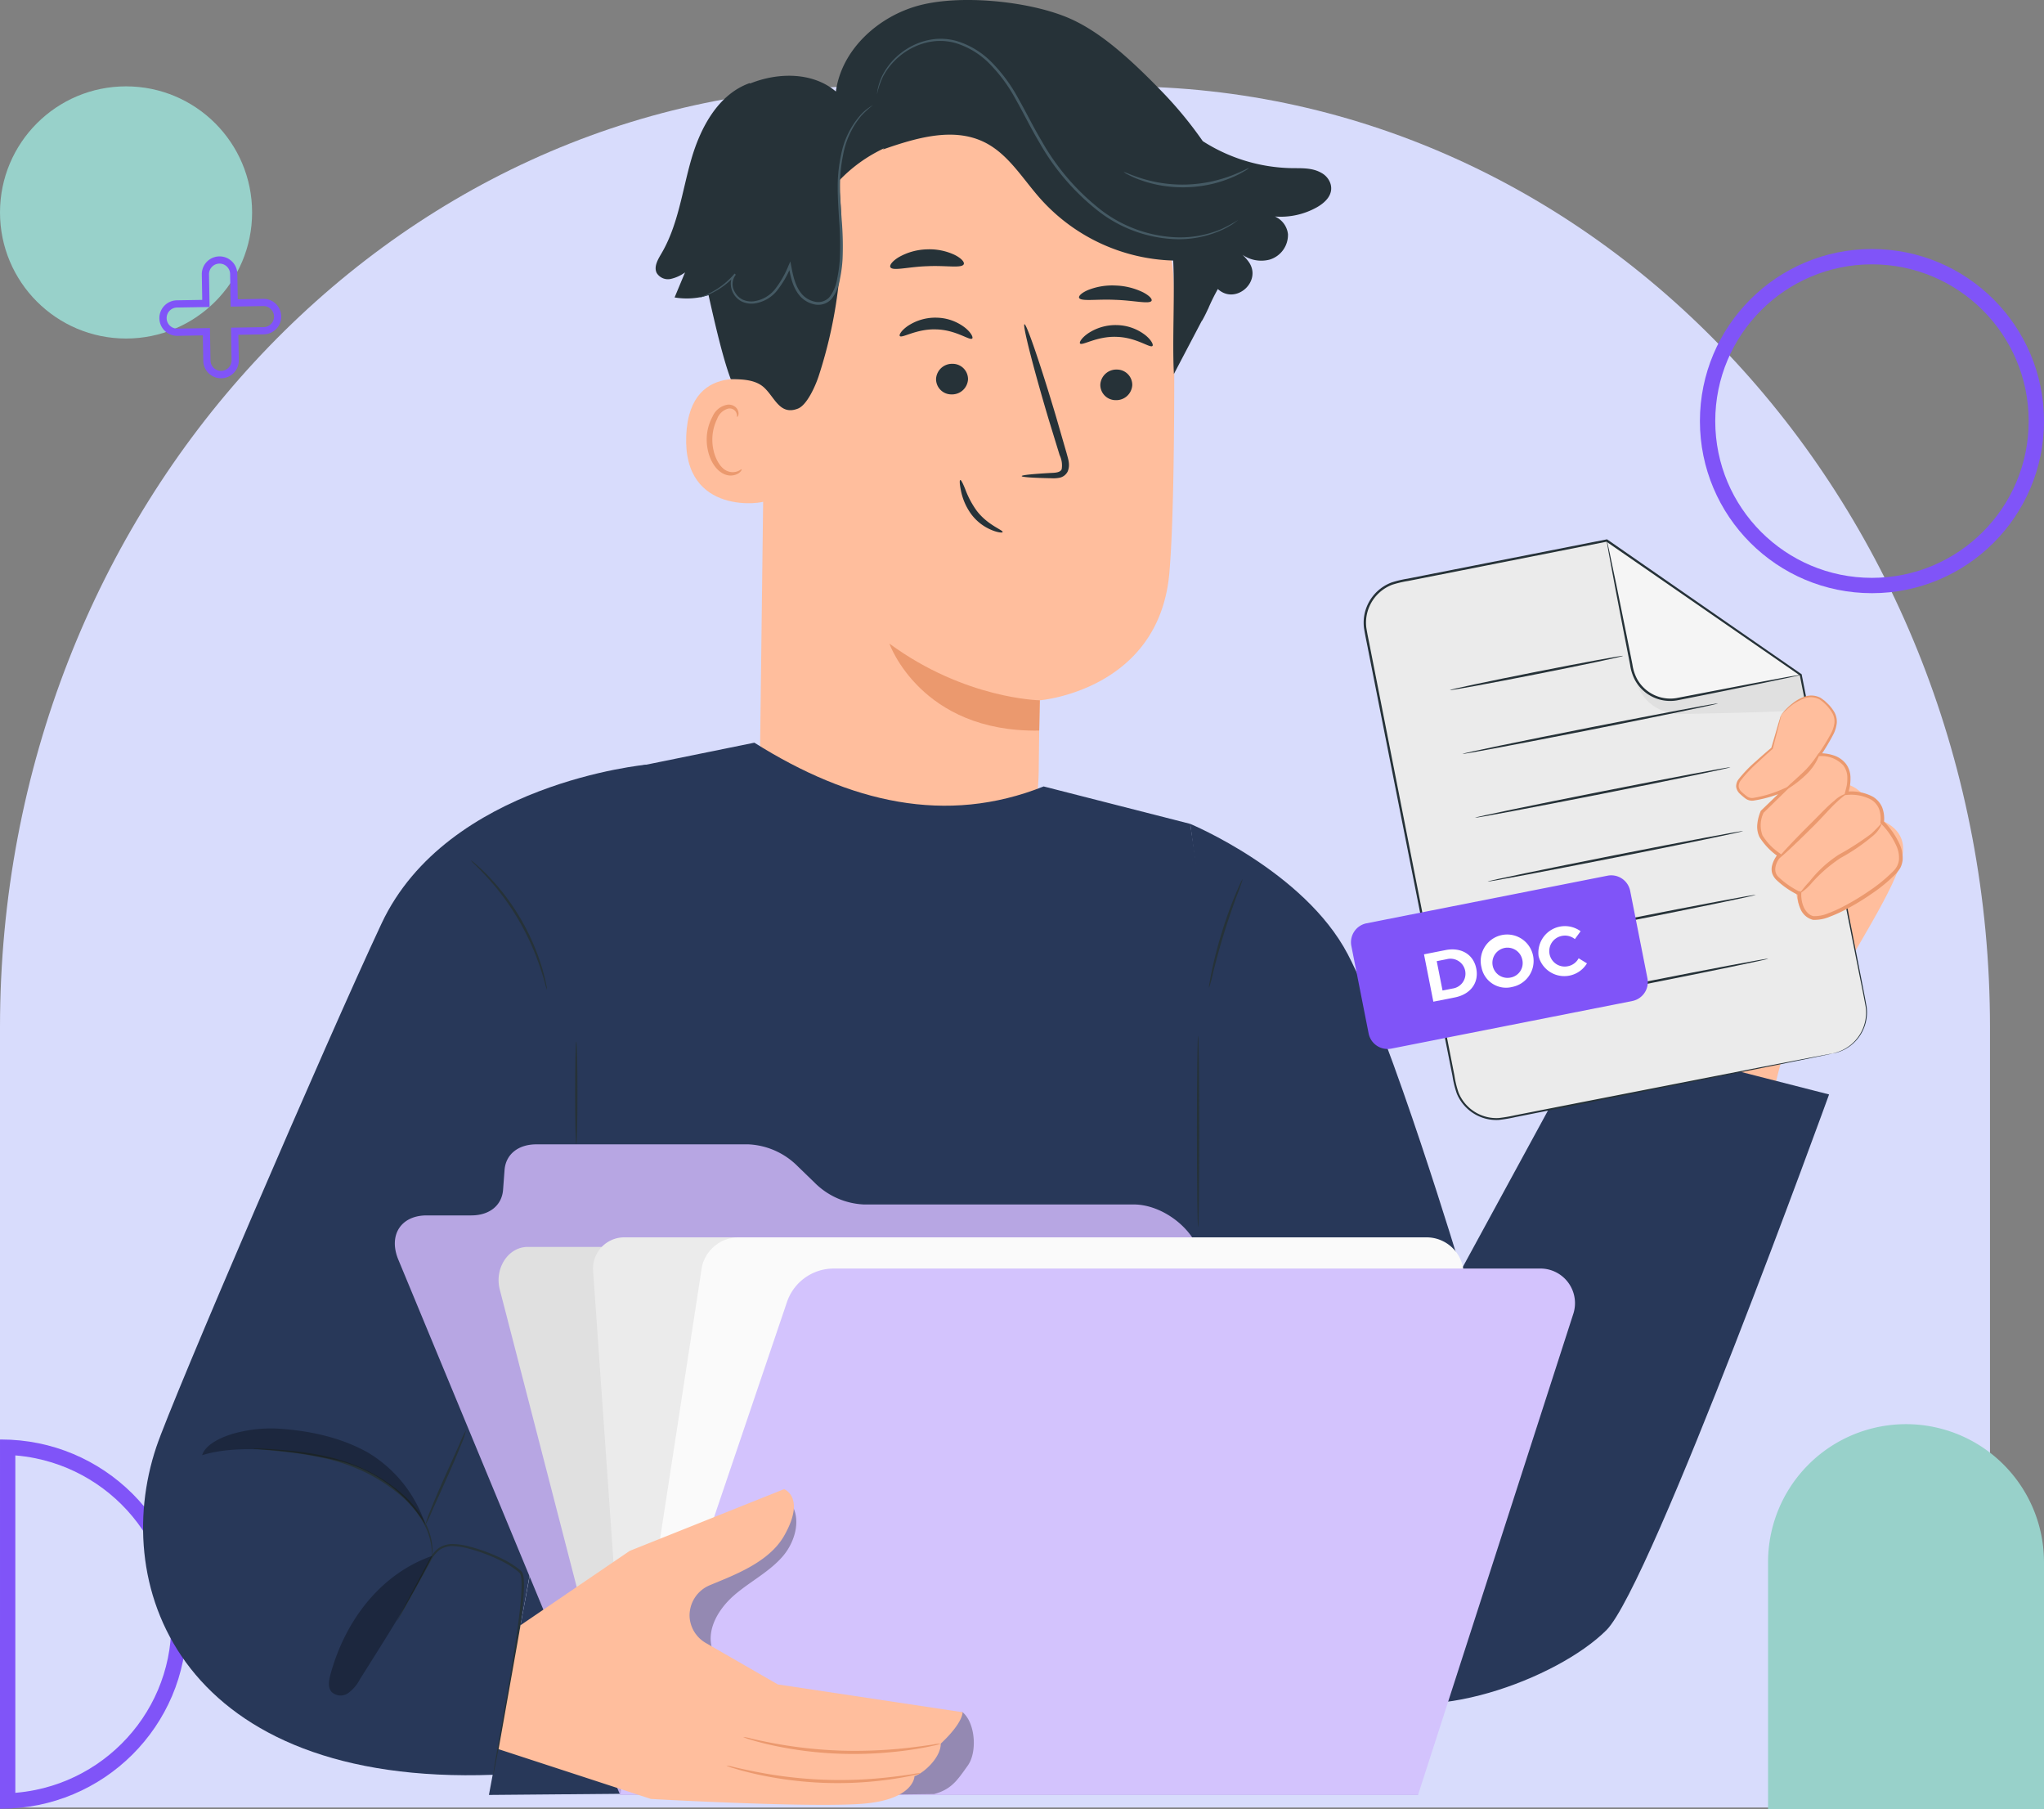 <svg xmlns="http://www.w3.org/2000/svg" xmlns:xlink="http://www.w3.org/1999/xlink" width="400" height="353.964" viewBox="0 0 400 353.964">
  <rect x="0" y="0" width="400" height="353.964" fill="#808080" stroke="none"/>
  <defs>
    <clipPath id="clip-path">
      <rect id="Rectángulo_381604" data-name="Rectángulo 381604" width="344.43" height="353.109" fill="none"/>
    </clipPath>
    <clipPath id="clip-path-2">
      <rect id="Rectángulo_381600" data-name="Rectángulo 381600" width="20.231" height="27.317" fill="none"/>
    </clipPath>
    <clipPath id="clip-path-3">
      <rect id="Rectángulo_381601" data-name="Rectángulo 381601" width="43.704" height="18.861" fill="none"/>
    </clipPath>
    <clipPath id="clip-path-4">
      <rect id="Rectángulo_381603" data-name="Rectángulo 381603" width="66.399" height="57.503" fill="none"/>
    </clipPath>
  </defs>
  <g id="Grupo_1071986" data-name="Grupo 1071986" transform="translate(-180 -779.105)">
    <g id="Grupo_1071875" data-name="Grupo 1071875" transform="translate(180 796)">
      <path id="web-AdobeStock_200818697" d="M170,0h49.43c93.888,0,170,82.409,170,184.066V336.733H0V184.066C0,82.409,76.112,0,170,0Z" transform="translate(0)" fill="#d8dcfc"/>
      <path id="Rectángulo_33777" data-name="Rectángulo 33777" d="M27,0h0A27,27,0,0,1,54,27V75.336a0,0,0,0,1,0,0H0a0,0,0,0,1,0,0V27A27,27,0,0,1,27,0Z" transform="translate(345.998 261.733)" fill="#98d1ca"/>
      <g id="Elipse_4715" data-name="Elipse 4715" transform="translate(332.665 31.822)" fill="none" stroke="#8054f8" stroke-width="3">
        <ellipse cx="33.668" cy="33.668" rx="33.668" ry="33.668" stroke="none"/>
        <ellipse cx="33.668" cy="33.668" rx="32.168" ry="32.168" fill="none"/>
      </g>
      <ellipse id="Elipse_4718" data-name="Elipse 4718" cx="24.668" cy="24.668" rx="24.668" ry="24.668" transform="translate(0)" fill="#98d1ca"/>
      <path id="Trazado_113169" data-name="Trazado 113169" d="M15.423,17.486a2.063,2.063,0,0,0,1.459-3.521l-3.517-3.517-1-1,1-1,3.517-3.516a2.063,2.063,0,1,0-2.918-2.918L10.448,5.533l-1,1-1-1L4.934,2.017A2.063,2.063,0,0,0,2.017,4.935L5.533,8.451l1,1-1,1L2.017,13.965a2.063,2.063,0,0,0,2.917,2.917L8.45,13.365l1-1,1,1,3.516,3.517a2.052,2.052,0,0,0,1.459.6m0,1.412a3.463,3.463,0,0,1-2.458-1.018L9.449,14.365,5.932,17.881a3.475,3.475,0,0,1-4.915,0h0a3.476,3.476,0,0,1,0-4.915L4.534,9.45,1.017,5.933A3.475,3.475,0,1,1,5.932,1.018L9.449,4.535l3.516-3.517a3.476,3.476,0,0,1,4.916,0h0a3.476,3.476,0,0,1,0,4.915L14.364,9.45l3.517,3.516a3.476,3.476,0,0,1,0,4.915h0A3.463,3.463,0,0,1,15.423,18.9Z" transform="matrix(0.695, -0.719, 0.719, 0.695, 29.751, 45.417)" fill="#8054f8"/>
      <g id="Sustracción_3" data-name="Sustracción 3" transform="translate(0 336.972) rotate(-90)" fill="none">
        <path d="M72.236,0H0V.229A36.718,36.718,0,0,0,.734,7.544a36.211,36.211,0,0,0,2.1,6.813,36.321,36.321,0,0,0,3.33,6.165,36.478,36.478,0,0,0,4.411,5.373,36.3,36.3,0,0,0,5.346,4.432,35.985,35.985,0,0,0,6.135,3.347,35.8,35.8,0,0,0,6.781,2.115,36.111,36.111,0,0,0,7.279.738,36.106,36.106,0,0,0,7.279-.738,35.691,35.691,0,0,0,6.779-2.115,36.067,36.067,0,0,0,6.136-3.347,36.5,36.5,0,0,0,5.346-4.432,36.507,36.507,0,0,0,4.409-5.373,36.262,36.262,0,0,0,3.33-6.165A36.07,36.07,0,0,0,71.5,7.544,36.709,36.709,0,0,0,72.238.229c0-.076,0-.148,0-.223V0Z" stroke="none"/>
        <path d="M 3.113 3 C 3.222 4.33 3.409 5.649 3.674 6.946 C 4.108 9.083 4.757 11.184 5.603 13.193 C 6.434 15.168 7.462 17.071 8.657 18.849 C 9.842 20.612 11.204 22.27 12.706 23.779 C 14.203 25.285 15.853 26.653 17.611 27.846 C 19.375 29.045 21.267 30.077 23.233 30.913 C 25.229 31.761 27.319 32.413 29.447 32.851 C 31.62 33.299 33.865 33.526 36.119 33.526 C 38.373 33.526 40.618 33.299 42.793 32.85 C 44.924 32.412 47.013 31.76 49.003 30.913 C 50.968 30.077 52.861 29.045 54.627 27.845 C 56.382 26.653 58.033 25.285 59.532 23.779 C 61.031 22.273 62.392 20.614 63.579 18.847 C 64.774 17.07 65.802 15.168 66.634 13.191 C 67.478 11.188 68.128 9.087 68.563 6.945 C 68.828 5.648 69.015 4.328 69.124 3 L 3.113 3 M 0 0 L 72.236 0.001 L 72.236 0.006 C 72.236 0.08 72.238 0.153 72.238 0.229 C 72.238 2.691 71.99 5.153 71.503 7.544 C 71.029 9.875 70.321 12.168 69.398 14.357 C 68.493 16.507 67.373 18.583 66.068 20.522 C 64.776 22.445 63.293 24.252 61.659 25.895 C 60.022 27.539 58.223 29.029 56.313 30.327 C 54.382 31.639 52.318 32.763 50.177 33.674 C 48 34.601 45.718 35.311 43.398 35.789 C 38.643 36.769 33.596 36.77 28.84 35.789 C 26.519 35.311 24.238 34.6 22.06 33.674 C 19.918 32.763 17.855 31.639 15.925 30.327 C 14.012 29.029 12.214 27.539 10.579 25.895 C 8.944 24.252 7.459 22.445 6.167 20.522 C 4.864 18.584 3.744 16.509 2.838 14.357 C 1.917 12.168 1.208 9.875 0.734 7.544 C 0.246 5.151 0 2.691 0 0.229 C 0 0.191 0 0.153 0 0.113 C 0 0.076 0 0.038 0 0 Z" stroke="none" fill="#8054f8"/>
      </g>
    </g>
    <g id="Grupo_1071985" data-name="Grupo 1071985" transform="translate(208 779.105)">
      <g id="Grupo_1071987" data-name="Grupo 1071987">
        <g id="Grupo_1071983" data-name="Grupo 1071983">
          <g id="Grupo_1071982" data-name="Grupo 1071982" clip-path="url(#clip-path)">
            <path id="Trazado_818369" data-name="Trazado 818369" d="M135.891,59.631l-1.139,91.733c-.194,15.6,2.709,38.554,27.387,37.736,21.358-2.325,27.023-22.543,27.19-37.1.078-6.905.159-12.664.213-13.373,0,0,23.379-1.906,25.353-25,.954-11.159,1.046-34.3.888-55.243a43.169,43.169,0,0,0-40.039-42.7l-2.229-.163c-24.15-.352-37.939,19.962-37.622,44.113" transform="translate(-14.05 -1.618)" fill="#ffbe9d"/>
            <path id="Trazado_818370" data-name="Trazado 818370" d="M192.493,151.666s-14.632-.21-29.444-11.094c0,0,6.109,17.418,29.323,17.021Z" transform="translate(-17.002 -14.658)" fill="#eb996e"/>
            <path id="Trazado_818371" data-name="Trazado 818371" d="M179.487,73.463c-.46.468-3.125-1.679-6.995-1.783-3.863-.161-6.757,1.794-7.164,1.3-.2-.221.278-1.075,1.539-1.961a9.685,9.685,0,0,1,5.751-1.631,9.342,9.342,0,0,1,5.551,2.019c1.164.971,1.542,1.852,1.318,2.06" transform="translate(-17.235 -7.234)" fill="#263238"/>
            <path id="Trazado_818372" data-name="Trazado 818372" d="M179.5,82.518a3.13,3.13,0,0,1-3.241,2.93,2.994,2.994,0,0,1-3.012-3.05,3.132,3.132,0,0,1,3.238-2.933,3,3,0,0,1,3.015,3.053" transform="translate(-18.065 -8.286)" fill="#263238"/>
            <path id="Trazado_818373" data-name="Trazado 818373" d="M191.96,100.526c0-.2,2.234-.424,5.845-.62.914-.027,1.785-.144,1.983-.752a4.629,4.629,0,0,0-.409-2.733q-1.039-3.384-2.178-7.1c-3.007-10.1-5.113-18.387-4.705-18.5s3.177,7.978,6.183,18.083q1.08,3.735,2.063,7.135c.267,1.056.772,2.268.21,3.595a2.279,2.279,0,0,1-1.587,1.216,6.19,6.19,0,0,1-1.557.1c-3.614-.07-5.849-.216-5.847-.419" transform="translate(-20.016 -7.384)" fill="#263238"/>
            <path id="Trazado_818374" data-name="Trazado 818374" d="M177.625,57.362c-.374.858-3.471.212-7.18.4-3.712.112-6.757,1.009-7.187.184-.19-.394.387-1.185,1.648-1.951a11.7,11.7,0,0,1,5.43-1.527,11.578,11.578,0,0,1,5.516,1.082c1.308.661,1.937,1.4,1.774,1.81" transform="translate(-17.02 -5.679)" fill="#263238"/>
            <path id="Trazado_818375" data-name="Trazado 818375" d="M218.672,65.355c-.406.7-3.425-.077-7.083-.19-3.659-.179-6.7.356-7.082-.375-.169-.348.434-.976,1.709-1.532a12.778,12.778,0,0,1,5.412-.894,13.193,13.193,0,0,1,5.38,1.325c1.258.657,1.843,1.332,1.664,1.666" transform="translate(-21.322 -6.502)" fill="#263238"/>
            <path id="Trazado_818376" data-name="Trazado 818376" d="M134.85,83.894c-.382-.2-15.538-5.856-16.188,9.981s15.386,13.224,15.432,12.77.755-22.751.755-22.751" transform="translate(-12.371 -8.629)" fill="#ffbe9d"/>
            <path id="Trazado_818377" data-name="Trazado 818377" d="M129.972,101.033c-.068-.054-.284.182-.759.376a2.76,2.76,0,0,1-2.065-.042c-1.648-.683-2.948-3.4-2.908-6.254a9.135,9.135,0,0,1,.934-3.919,3.193,3.193,0,0,1,2.163-2.033,1.406,1.406,0,0,1,1.6.823c.194.451.081.763.163.795.043.041.351-.252.25-.911a1.757,1.757,0,0,0-.582-1.018,2.083,2.083,0,0,0-1.509-.465,3.878,3.878,0,0,0-2.983,2.337,9.375,9.375,0,0,0-1.138,4.376c-.03,3.2,1.482,6.249,3.745,7a2.957,2.957,0,0,0,2.54-.315c.506-.372.6-.723.551-.753" transform="translate(-12.84 -9.216)" fill="#eb996e"/>
            <path id="Trazado_818378" data-name="Trazado 818378" d="M186.811,115.041c.173-.4-2.93-1.329-5.111-4.24a17.75,17.75,0,0,1-2.192-4.136c-.462-1.149-.812-1.871-.984-1.818s-.122.829.133,2.08a11.681,11.681,0,0,0,2.038,4.633,9.467,9.467,0,0,0,4.046,3.1c1.209.49,2.028.52,2.069.385" transform="translate(-18.605 -10.932)" fill="#263238"/>
            <path id="Trazado_818379" data-name="Trazado 818379" d="M244.075,36.037a3.741,3.741,0,0,0-1.757-2.185c-1.808-1.067-3.891-.925-5.9-.958a33.351,33.351,0,0,1-17.366-5.279,77.686,77.686,0,0,0-8.081-9.794c-7-7.218-12.76-12.13-18.717-14.528-7.706-3.1-20.594-4.36-28.628-2.252S148.371,9.669,147.254,17.9c-4.506-3.81-11.271-3.777-16.759-1.571l-.138-.06c-6.112,2.178-9.584,8.636-11.387,14.869s-2.573,12.9-5.873,18.484c-.69,1.168-1.509,2.567-.907,3.783a2.578,2.578,0,0,0,2.7,1.175,7.554,7.554,0,0,0,2.845-1.287l-2.045,4.9a14.446,14.446,0,0,0,6.648-.444c1.3,5.829,2.847,12.486,4.348,16.436,2.556-.007,4.893.176,6.469,1.592,2.141,1.925,3.1,5.546,6.655,4.171,1.81-.7,3.462-4.5,4.068-6.342a90.123,90.123,0,0,0,3.9-38.15A28.962,28.962,0,0,1,156.723,29l-.273.246C162.9,27,170.2,24.8,176.327,27.827c4.75,2.35,7.542,7.279,11.094,11.212a36.256,36.256,0,0,0,25.841,11.936c.341,6.5-.2,15.693.137,22.2l5.469-10.416.005.052c.448-.762.818-1.531,1.176-2.3l.123-.234v-.029a40.323,40.323,0,0,1,1.829-3.7l.062.056c3.524,3.108,8.715-1.645,5.936-5.433a9.16,9.16,0,0,0-1.964-1.973,6.428,6.428,0,0,0,6.122,1.587,5.043,5.043,0,0,0,3.567-4.987,4.287,4.287,0,0,0-2.556-3.44,14.488,14.488,0,0,0,8.237-1.816c1.627-.928,3.222-2.454,2.67-4.5" transform="translate(-11.676 0)" fill="#263238"/>
            <path id="Trazado_818380" data-name="Trazado 818380" d="M155.529,22.946a19.869,19.869,0,0,0-2.317,2.119,16.563,16.563,0,0,0-3.545,7.669,29.07,29.07,0,0,0-.59,5.871c-.01,2.127.161,4.405.324,6.807a61.069,61.069,0,0,1,.174,7.575,26.678,26.678,0,0,1-.521,4,8.333,8.333,0,0,1-1.63,3.877,3.484,3.484,0,0,1-3.26,1.1,5.187,5.187,0,0,1-2.934-1.656c-1.487-1.735-1.857-3.936-2.227-5.874l.485.058a19.335,19.335,0,0,1-2.811,4.84,6.876,6.876,0,0,1-4.494,2.447,4.437,4.437,0,0,1-2.381-.417,3.845,3.845,0,0,1-1.619-1.594,3.959,3.959,0,0,1-.491-2.048,2.877,2.877,0,0,1,.742-1.8l.245.219a14.9,14.9,0,0,1-4.962,3.724,13.305,13.305,0,0,1-1.538.6,2.559,2.559,0,0,1-.551.137,2.793,2.793,0,0,1,.521-.222c.343-.142.854-.347,1.49-.671a15.343,15.343,0,0,0,4.789-3.777l.245.219a2.962,2.962,0,0,0-.153,3.432,3.465,3.465,0,0,0,1.463,1.411,4.028,4.028,0,0,0,2.159.351,6.45,6.45,0,0,0,4.171-2.325,19.059,19.059,0,0,0,2.706-4.736l.332-.741.153.8c.37,1.937.764,4.049,2.119,5.612a4.667,4.667,0,0,0,2.625,1.482,2.942,2.942,0,0,0,2.771-.928,7.888,7.888,0,0,0,1.5-3.627,26.484,26.484,0,0,0,.518-3.914,61.816,61.816,0,0,0-.142-7.512c-.149-2.4-.3-4.687-.275-6.842a28.967,28.967,0,0,1,.665-5.947,16.34,16.34,0,0,1,3.763-7.729,9.367,9.367,0,0,1,2.473-1.979" transform="translate(-12.683 -2.393)" fill="#455a64"/>
            <path id="Trazado_818381" data-name="Trazado 818381" d="M231.029,43.913c.005.007-.057.061-.185.158l-.577.421a7.792,7.792,0,0,1-.978.628,12.32,12.32,0,0,1-1.406.739A20.476,20.476,0,0,1,218,47.637a26.174,26.174,0,0,1-13.942-5.148,45.345,45.345,0,0,1-11.977-13.8c-1.68-2.8-3.049-5.665-4.559-8.313a30.644,30.644,0,0,0-5.161-7.032A15.773,15.773,0,0,0,175.7,9.3a11.3,11.3,0,0,0-3.509-.4,12.425,12.425,0,0,0-3.214.617,13.369,13.369,0,0,0-7.423,6.281,16.005,16.005,0,0,0-1.192,3.464.769.769,0,0,1,.018-.243c.03-.191.066-.424.109-.707a11.592,11.592,0,0,1,.877-2.608,13.158,13.158,0,0,1,2.586-3.507,13.521,13.521,0,0,1,4.9-3.041,12.712,12.712,0,0,1,3.316-.673,11.7,11.7,0,0,1,3.652.389,16.155,16.155,0,0,1,6.883,4.114,30.864,30.864,0,0,1,5.275,7.128c1.528,2.667,2.9,5.528,4.564,8.3a45.362,45.362,0,0,0,11.806,13.678,26.012,26.012,0,0,0,13.673,5.17,20.806,20.806,0,0,0,9.777-1.589,32.586,32.586,0,0,0,3.233-1.755" transform="translate(-16.721 -0.883)" fill="#455a64"/>
            <path id="Trazado_818382" data-name="Trazado 818382" d="M238.753,36.706a3.61,3.61,0,0,1-.829.577,17.856,17.856,0,0,1-2.452,1.246,23.893,23.893,0,0,1-3.885,1.276,25.149,25.149,0,0,1-9.967.319,23.95,23.95,0,0,1-3.957-1.024,17.9,17.9,0,0,1-2.528-1.087,3.625,3.625,0,0,1-.863-.522c.045-.091,1.32.564,3.51,1.246a27.369,27.369,0,0,0,3.917.9,26.978,26.978,0,0,0,9.779-.314,27.239,27.239,0,0,0,3.851-1.145c2.143-.82,3.374-1.556,3.424-1.468" transform="translate(-22.343 -3.827)" fill="#455a64"/>
            <path id="Trazado_818383" data-name="Trazado 818383" d="M218.864,75.09c-.46.468-3.125-1.679-6.995-1.783-3.863-.161-6.758,1.794-7.164,1.3-.2-.221.278-1.075,1.539-1.961A9.691,9.691,0,0,1,212,71.01a9.348,9.348,0,0,1,5.551,2.02c1.164.971,1.542,1.851,1.318,2.06" transform="translate(-21.341 -7.404)" fill="#263238"/>
            <path id="Trazado_818384" data-name="Trazado 818384" d="M215.386,83.773a3.131,3.131,0,0,1-3.241,2.93,2.994,2.994,0,0,1-3.012-3.05,3.132,3.132,0,0,1,3.238-2.933,3,3,0,0,1,3.015,3.053" transform="translate(-21.807 -8.417)" fill="#263238"/>
            <path id="Trazado_818385" data-name="Trazado 818385" d="M371.354,177.372c0-6.711-6.413-6.711-6.413-6.711-2.443-3.208-5.191-2.042-5.191-2.042l-10.382,7c-1.526,2.625-11.6,12.546-11.6,12.546-2.748-2.042-2.748-6.127-6.042-11.087s-10.752-4.377-10.752-4.377,5.8,13.13,6.413,21.3-4.46,30.955-4.46,30.955l29.35,8.249s1.852-12.5,5.141-13.509c3.958-1.215,6.161-7.055,6.161-7.055,4.279-8.668,12.967-21.265,14.188-27.684s-6.413-7.586-6.413-7.586" transform="translate(-33.469 -17.561)" fill="#ffbe9d"/>
            <path id="Trazado_818386" data-name="Trazado 818386" d="M127.5,162.217c18.695,11.747,37.535,16.167,56.616,8.56L212.8,178.1l28.221,188.544L75.56,368.084l8.152-43.791,20.512-157.34Z" transform="translate(-7.879 -16.915)" fill="#283859"/>
            <path id="Trazado_818387" data-name="Trazado 818387" d="M228.778,179.952s22.309,9.264,30.824,25.492,22.2,61.777,22.2,61.777l25.208-46.295,46.785,11.96s-34.824,96.055-43.566,104.8c-9.572,9.574-35.655,19.227-48.427,11.777s-15.371-35.729-15.371-35.729Z" transform="translate(-23.855 -18.764)" fill="#283859"/>
            <path id="Trazado_818388" data-name="Trazado 818388" d="M230.468,263.637c-.129,0-.233-8.374-.233-18.7s.1-18.705.233-18.705.233,8.373.233,18.705-.1,18.7-.233,18.7" transform="translate(-24.007 -23.59)" fill="#263238"/>
            <path id="Trazado_818389" data-name="Trazado 818389" d="M239.477,191.98a28.1,28.1,0,0,1-1.088,3.088c-.7,1.894-1.635,4.522-2.547,7.462s-1.625,5.639-2.116,7.6a27.733,27.733,0,0,1-.846,3.163,3.24,3.24,0,0,1,.087-.879c.084-.56.233-1.366.439-2.358.409-1.983,1.077-4.705,1.99-7.661s1.9-5.577,2.685-7.445c.391-.934.724-1.683.971-2.194a3.234,3.234,0,0,1,.425-.774" transform="translate(-24.282 -20.018)" fill="#263238"/>
            <path id="Trazado_818390" data-name="Trazado 818390" d="M93.319,238.058l5.176-71.043s-38.946,3.613-51.834,31.09C35.8,221.259,5.821,290.924,2.612,300.454c-9.416,27.965,5.294,66.412,65.936,64.185l6.913-38.018Z" transform="translate(0 -17.415)" fill="#283859"/>
            <path id="Trazado_818391" data-name="Trazado 818391" d="M55.5,352.3a4.441,4.441,0,0,1,.317-.682L56.8,349.7c.9-1.691,2.162-4.068,3.715-6.989l1.241-2.313a6.861,6.861,0,0,1,1.782-2.289,4.842,4.842,0,0,1,3-.862,13.631,13.631,0,0,1,3.228.523,33.115,33.115,0,0,1,6.517,2.465,17.277,17.277,0,0,1,3.129,1.993l.36.313a1.171,1.171,0,0,1,.306.481,4.051,4.051,0,0,1,.2.979,15.242,15.242,0,0,1,.042,1.928c-.094,2.568-.414,5.043-.733,7.43s-.693,4.677-1.058,6.858c-.734,4.36-1.466,8.273-2.1,11.556l-1.522,7.767q-.261,1.326-.416,2.11a6,6,0,0,1-.157.735,3.669,3.669,0,0,1,.064-.75c.064-.489.176-1.207.331-2.128.333-1.886.8-4.538,1.376-7.795.587-3.289,1.286-7.206,1.995-11.566.353-2.179.708-4.47,1.029-6.85s.627-4.851.72-7.382a15.033,15.033,0,0,0-.04-1.868,3.568,3.568,0,0,0-.169-.862.685.685,0,0,0-.185-.3l-.343-.3a16.928,16.928,0,0,0-3.04-1.944,33.14,33.14,0,0,0-6.418-2.455,13.311,13.311,0,0,0-3.124-.528,4.458,4.458,0,0,0-2.76.762,6.527,6.527,0,0,0-1.7,2.152l-1.267,2.3c-1.606,2.891-2.914,5.245-3.844,6.919q-.669,1.174-1.066,1.87a4.507,4.507,0,0,1-.4.637" transform="translate(-5.787 -35.166)" fill="#263238"/>
            <path id="Trazado_818392" data-name="Trazado 818392" d="M24.056,316.37a1.689,1.689,0,0,1,.458-.014l1.308.05c1.134.056,2.775.151,4.8.339a62.323,62.323,0,0,1,7.073,1.029,36.2,36.2,0,0,1,8.319,2.756,32.615,32.615,0,0,1,7.318,4.829,19.551,19.551,0,0,1,4.443,5.614,12.44,12.44,0,0,1,1.346,4.634,8.253,8.253,0,0,1,.026,1.313,1.676,1.676,0,0,1-.039.455c-.051,0-.033-.632-.168-1.748a13.045,13.045,0,0,0-1.459-4.5,19.781,19.781,0,0,0-4.435-5.444,33.207,33.207,0,0,0-7.237-4.729,37.114,37.114,0,0,0-8.2-2.756,68.807,68.807,0,0,0-7.016-1.121c-2.014-.228-3.649-.375-4.779-.486l-1.3-.138a1.685,1.685,0,0,1-.451-.079" transform="translate(-2.508 -32.987)" fill="#263238"/>
            <path id="Trazado_818393" data-name="Trazado 818393" d="M69.651,312.367a16.851,16.851,0,0,1-.968,2.8c-.667,1.7-1.661,4.02-2.8,6.559l-2.923,6.5a20.719,20.719,0,0,1-1.273,2.668,16.787,16.787,0,0,1,.968-2.8c.667-1.7,1.661-4.021,2.8-6.56l2.923-6.5a20.6,20.6,0,0,1,1.272-2.667" transform="translate(-6.432 -32.571)" fill="#263238"/>
            <path id="Trazado_818394" data-name="Trazado 818394" d="M94.613,247.6c-.129,0-.233-4.5-.233-10.056s.1-10.058.233-10.058.233,4.5.233,10.058-.1,10.056-.233,10.056" transform="translate(-9.841 -23.721)" fill="#263238"/>
            <g id="Grupo_1071972" data-name="Grupo 1071972" transform="translate(36.368 304.388)" opacity="0.3">
              <g id="Grupo_1071971" data-name="Grupo 1071971">
                <g id="Grupo_1071970" data-name="Grupo 1071970" clip-path="url(#clip-path-2)">
                  <path id="Trazado_818395" data-name="Trazado 818395" d="M60.833,339.822c-10.245,3.574-17.171,12.871-19.968,23.354-.293,1.1-.489,2.4.246,3.266a2.578,2.578,0,0,0,3.217.263,7.522,7.522,0,0,0,2.281-2.627c4.936-7.9,9.755-15.216,14.225-24.256" transform="translate(-40.601 -339.822)"/>
                </g>
              </g>
            </g>
            <g id="Grupo_1071975" data-name="Grupo 1071975" transform="translate(11.551 279.455)" opacity="0.3">
              <g id="Grupo_1071974" data-name="Grupo 1071974">
                <g id="Grupo_1071973" data-name="Grupo 1071973" clip-path="url(#clip-path-3)">
                  <path id="Trazado_818396" data-name="Trazado 818396" d="M45.234,316.65c-5.357-2.978-11.519-4.256-17.636-4.626a26.784,26.784,0,0,0-7.129.627c-3.2.672-6.876,2.288-7.573,4.584,7.354-2.3,18.177-.786,25.7.859a27.618,27.618,0,0,1,18,12.752,25.676,25.676,0,0,0-11.365-14.2" transform="translate(-12.895 -311.986)"/>
                </g>
              </g>
            </g>
            <path id="Trazado_818397" data-name="Trazado 818397" d="M86.51,213.223a5.706,5.706,0,0,1-.356-1.121c-.192-.729-.5-1.776-.927-3.054A49.31,49.31,0,0,0,74.643,191.06c-.912-.991-1.675-1.772-2.22-2.293a5.739,5.739,0,0,1-.807-.856,5.686,5.686,0,0,1,.93.723c.584.482,1.387,1.232,2.337,2.2a44.409,44.409,0,0,1,10.659,18.114c.385,1.3.65,2.366.788,3.112a5.687,5.687,0,0,1,.18,1.164" transform="translate(-7.467 -19.594)" fill="#263238"/>
            <path id="Trazado_818398" data-name="Trazado 818398" d="M99.082,377.2,55.684,272.5c-1.98-4.778.5-8.651,5.549-8.651h8.732c3.563,0,5.991-1.963,6.22-5.027l.289-3.85c.231-3.063,2.663-5.026,6.23-5.026h41.488a14.521,14.521,0,0,1,9.607,4.25l3.368,3.263a14.514,14.514,0,0,0,9.6,4.25h52.842c5.046,0,10.7,3.873,12.62,8.652L255.249,377.2Z" transform="translate(-5.735 -26.062)" fill="#b7a6e3"/>
            <path id="Trazado_818400" data-name="Trazado 818400" d="M94.273,343.979,77.905,280.7c-1.078-4.167,1.652-8.347,5.45-8.347H211.647a5.85,5.85,0,0,1,5.463,4.713l23.825,95.25c1.046,4.182-.626,6.691-4.428,6.643L107.426,379a5.855,5.855,0,0,1-5.391-4.676Z" transform="translate(-8.099 -28.399)" fill="#e0e0e0"/>
            <path id="Trazado_818401" data-name="Trazado 818401" d="M105.291,376.458,98.318,276.8a6.112,6.112,0,0,1,6.1-6.539H237.341V376.458Z" transform="translate(-10.25 -28.181)" fill="#ebebeb"/>
            <path id="Trazado_818402" data-name="Trazado 818402" d="M104.443,378.738,120.257,276a7.361,7.361,0,0,1,7.228-5.738h134.47a7.269,7.269,0,0,1,6.789,10.126l-29.036,94.02Z" transform="translate(-10.891 -28.181)" fill="#fafafa"/>
            <path id="Trazado_818403" data-name="Trazado 818403" d="M104.213,379.986l32.613-96.221a9.655,9.655,0,0,1,9.07-6.689H284.522a6.775,6.775,0,0,1,6.191,8.989L260.38,380.032Z" transform="translate(-10.867 -28.892)" fill="#d3c3fd"/>
            <g id="Grupo_1071981" data-name="Grupo 1071981" transform="translate(96.174 293.638)" opacity="0.3">
              <g id="Grupo_1071980" data-name="Grupo 1071980">
                <g id="Grupo_1071979" data-name="Grupo 1071979" clip-path="url(#clip-path-4)">
                  <path id="Trazado_818404" data-name="Trazado 818404" d="M171.569,369.168s-5.234.239-7.647.4a71.232,71.232,0,0,1-33.684-5.975c-3.262-1.454-6.712-3.5-7.7-6.936-1.105-3.844,1.384-7.845,4.418-10.45s6.726-4.46,9.36-7.469,3.882-7.879,1.286-10.921l-.717.525c-1.877,4.751-7.1,7.044-11.422,9.762a40.307,40.307,0,0,0-16.928,22.125c-1.522,4.981-1.928,10.792,1.092,15.036,2.143,3.011,5.651,4.722,9.116,6.008,10.487,3.889,21.7,4.034,32.882,4.047,3.533,0,14.379-.145,14.379-.145,3.41-.928,4.535-2.7,6.589-5.579,1.885-2.641,1.472-8.361-1.027-10.431" transform="translate(-107.37 -327.82)"/>
                </g>
              </g>
            </g>
            <path id="Trazado_818405" data-name="Trazado 818405" d="M168.472,368.9l-36.157-5.436-14.037-8.077a6.332,6.332,0,0,1-3.226-5.1c0-.039-.005-.08-.006-.119a6.409,6.409,0,0,1,3.973-6.119c4.453-1.877,11.508-4.373,14.516-9.643,4.324-7.575,0-9.146,0-9.146L103.342,337.33,81.969,351.877l-4.3,24.256,29.821,9.739s33.231,1.873,42.4.845,9.17-5.3,9.17-5.3c1.7-.532,5.145-3.555,5.142-6.372,4.45-4.174,4.269-6.144,4.269-6.144" transform="translate(-8.099 -33.916)" fill="#ffbe9d"/>
            <path id="Trazado_818406" data-name="Trazado 818406" d="M127.413,385.634a7.152,7.152,0,0,1,1.49.285c.945.229,2.319.533,4.022.872a85,85,0,0,0,26.985,1.053c1.724-.206,3.118-.4,4.078-.557a7.225,7.225,0,0,1,1.507-.168,7.039,7.039,0,0,1-1.463.4c-.949.228-2.338.491-4.064.753a73.454,73.454,0,0,1-27.134-1.059c-1.7-.4-3.064-.766-3.993-1.067a7.223,7.223,0,0,1-1.427-.516" transform="translate(-13.286 -40.21)" fill="#eb996e"/>
            <path id="Trazado_818407" data-name="Trazado 818407" d="M131.1,379.394a7.484,7.484,0,0,1,1.512.288c.959.233,2.356.536,4.086.868a87.786,87.786,0,0,0,13.667,1.511,92.781,92.781,0,0,0,13.742-.631c1.749-.211,3.165-.412,4.139-.57a7.464,7.464,0,0,1,1.529-.173,7.384,7.384,0,0,1-1.485.408c-.964.231-2.373.5-4.125.766a77.761,77.761,0,0,1-13.819.814,74.256,74.256,0,0,1-13.736-1.7c-1.73-.39-3.117-.759-4.06-1.063a7.313,7.313,0,0,1-1.45-.52" transform="translate(-13.67 -39.56)" fill="#eb996e"/>
            <path id="Trazado_818408" data-name="Trazado 818408" d="M358.5,218.41,294.262,231.1a8.192,8.192,0,0,1-9.625-6.45L267.075,135.73a8.193,8.193,0,0,1,6.45-9.625l40.742-8.047,37.957,26.276,12.729,64.451a8.193,8.193,0,0,1-6.45,9.625" transform="translate(-27.832 -12.31)" fill="#ebebeb"/>
            <path id="Trazado_818409" data-name="Trazado 818409" d="M319.779,118.057l4.943,25.025a7.621,7.621,0,0,0,8.952,6l24.063-4.749Z" transform="translate(-33.344 -12.31)" fill="#f5f5f5"/>
            <path id="Trazado_818410" data-name="Trazado 818410" d="M326.148,148.273s.882,6.132,8.186,6.763a7.936,7.936,0,0,0,.826.021c3.253-.058,24.663-.465,24.569-.94-.1-.514-1.328-6.724-1.328-6.724l-24.062,4.752s-6.049.982-8.19-3.872" transform="translate(-34.008 -15.369)" fill="#e0e0e0"/>
            <path id="Trazado_818411" data-name="Trazado 818411" d="M358.477,218.382s.116-.039.347-.1a6.989,6.989,0,0,0,1.011-.331,8.132,8.132,0,0,0,5.082-8.664c-.47-2.6-1.11-5.6-1.77-8.961-2.677-13.455-6.51-32.713-11.14-55.98l.08.122-37.973-26.252.17.035L290.775,122.9l-12.3,2.431-3.121.616a20.935,20.935,0,0,0-3.071.725,7.964,7.964,0,0,0-4.447,4.165,7.858,7.858,0,0,0-.645,4.258c.227,1.442.561,2.919.834,4.369q.861,4.367,1.712,8.673,1.7,8.612,3.346,16.958c2.192,11.118,4.3,21.841,6.318,32.058q1.508,7.662,2.939,14.929.713,3.63,1.406,7.152.347,1.76.687,3.493a18.835,18.835,0,0,0,.819,3.36,8.026,8.026,0,0,0,4.682,4.469,7.942,7.942,0,0,0,3.186.463,30.551,30.551,0,0,0,3.182-.542l12.129-2.38,36.607-7.155L355,219.021l2.592-.488c.584-.107.886-.15.886-.15s-.3.074-.877.2l-2.582.534-9.941,2.008-36.578,7.3-12.124,2.41a30.4,30.4,0,0,1-3.229.555,8.311,8.311,0,0,1-3.336-.477,8.407,8.407,0,0,1-4.912-4.674,19.081,19.081,0,0,1-.846-3.431l-.693-3.492q-.7-3.52-1.418-7.15-1.438-7.258-2.958-14.925c-2.022-10.215-4.145-20.937-6.344-32.053q-1.649-8.338-3.353-16.957-.85-4.3-1.714-8.672c-.275-1.465-.6-2.895-.838-4.4a8.323,8.323,0,0,1,.683-4.509,8.43,8.43,0,0,1,4.709-4.409,21.27,21.27,0,0,1,3.143-.745l3.121-.616,12.3-2.427,23.51-4.636.093-.018.078.054,37.941,26.3.065.045.015.077c4.564,23.281,8.34,42.551,10.979,56.013.645,3.368,1.265,6.353,1.721,8.981a8.225,8.225,0,0,1-1.846,6.345,8.13,8.13,0,0,1-3.386,2.4,6.084,6.084,0,0,1-1.026.3c-.234.054-.354.073-.354.073" transform="translate(-27.806 -12.283)" fill="#263238"/>
            <path id="Trazado_818412" data-name="Trazado 818412" d="M357.736,144.333a3.189,3.189,0,0,1-.609.168l-1.764.392-6.5,1.359L339.2,148.21l-5.714,1.13a7.861,7.861,0,0,1-8.182-3.969,9.094,9.094,0,0,1-.955-2.985l-1.114-5.712c-.7-3.63-1.327-6.907-1.86-9.677-.505-2.719-.917-4.936-1.215-6.533-.126-.735-.228-1.327-.306-1.78a3.164,3.164,0,0,1-.076-.627,3.106,3.106,0,0,1,.168.608c.1.449.231,1.035.393,1.764.332,1.589.794,3.8,1.36,6.5.562,2.765,1.224,6.035,1.959,9.659.364,1.82.745,3.729,1.141,5.707a8.643,8.643,0,0,0,.914,2.851,7.424,7.424,0,0,0,7.7,3.741l5.706-1.1,9.677-1.859,6.533-1.214,1.781-.306a3.161,3.161,0,0,1,.627-.076" transform="translate(-33.344 -12.31)" fill="#263238"/>
            <path id="Trazado_818413" data-name="Trazado 818413" d="M319.4,143.254c.025.126-7.543,1.728-16.9,3.576s-16.969,3.245-16.993,3.119,7.541-1.727,16.9-3.577,16.966-3.244,16.991-3.118" transform="translate(-29.771 -14.937)" fill="#263238"/>
            <path id="Trazado_818414" data-name="Trazado 818414" d="M338.236,153.645c.025.126-11.143,2.439-24.941,5.164s-25.009,4.833-25.034,4.707,11.14-2.438,24.943-5.165,25.006-4.832,25.031-4.706" transform="translate(-30.058 -16.02)" fill="#263238"/>
            <path id="Trazado_818415" data-name="Trazado 818415" d="M340.988,167.582c.025.126-11.143,2.439-24.941,5.164s-25.009,4.833-25.034,4.707,11.14-2.438,24.943-5.165,25.006-4.832,25.031-4.706" transform="translate(-30.345 -17.474)" fill="#263238"/>
            <path id="Trazado_818416" data-name="Trazado 818416" d="M293.767,191.39c-.025-.126,11.143-2.439,24.941-5.164s25.009-4.833,25.034-4.707-11.14,2.438-24.943,5.165-25.006,4.832-25.031,4.706" transform="translate(-30.632 -18.927)" fill="#263238"/>
            <path id="Trazado_818417" data-name="Trazado 818417" d="M346.494,195.456c.025.126-11.143,2.439-24.941,5.164s-25.009,4.833-25.034,4.707,11.14-2.438,24.943-5.165,25.006-4.832,25.031-4.706" transform="translate(-30.919 -20.38)" fill="#263238"/>
            <path id="Trazado_818418" data-name="Trazado 818418" d="M349.246,209.393c.025.126-11.143,2.439-24.941,5.164s-25.009,4.833-25.034,4.707,11.14-2.438,24.943-5.165,25.006-4.832,25.031-4.706" transform="translate(-31.206 -21.833)" fill="#263238"/>
            <path id="Trazado_818419" data-name="Trazado 818419" d="M318.936,215.781l-47.145,9.311a3.781,3.781,0,0,1-4.442-2.977l-3.377-17.1a3.782,3.782,0,0,1,2.977-4.443l47.145-9.311a3.78,3.78,0,0,1,4.442,2.977l3.378,17.1a3.783,3.783,0,0,1-2.977,4.443" transform="translate(-27.518 -19.936)" fill="#8054f8"/>
            <path id="Trazado_818420" data-name="Trazado 818420" d="M279.85,208.33l4.208-.83c3.033-.6,5.469.817,6.023,3.621s-1.162,5.043-4.193,5.642l-4.208.831Zm5.586,6.694a2.932,2.932,0,1,0-1.136-5.743l-1.957.387,1.135,5.743Z" transform="translate(-29.181 -21.622)" fill="#fff"/>
            <path id="Trazado_818421" data-name="Trazado 818421" d="M292.41,210.644a5.176,5.176,0,1,1,6.016,3.789,4.889,4.889,0,0,1-6.016-3.789m7.967-1.574a2.955,2.955,0,1,0-2.313,3.536,2.881,2.881,0,0,0,2.313-3.536" transform="translate(-30.48 -21.348)" fill="#fff"/>
            <path id="Trazado_818422" data-name="Trazado 818422" d="M304.878,208.182a5.2,5.2,0,0,1,8.219-4.9l-1.126,1.542a3.038,3.038,0,0,0-2.544-.624,3.022,3.022,0,1,0,1.172,5.929,3.012,3.012,0,0,0,2.112-1.558l1.628,1a5.193,5.193,0,0,1-9.462-1.391" transform="translate(-31.78 -21.092)" fill="#fff"/>
            <path id="Trazado_818423" data-name="Trazado 818423" d="M356.886,155.794s4.745-6.007,8.4-2.648,2.6,5.087-.874,10.4c0,0,7.755-.408,5.269,7.559,0,0,7.728-.855,6.985,5.664,0,0,5.836,5.71,2.8,9.392s-14.041,10.325-16.822,9.182-2.8-5.08-2.8-5.08-3.307-1.49-4.22-3.232.655-4.185.655-4.185-2.788-2.848-3.479-3.643.378-4.49.378-4.49l4.451-4.319s-6.129,2.664-7.406,1.648-2.717-1.894-1.35-3.748,6.229-6,6.229-6Z" transform="translate(-36.32 -15.863)" fill="#ffbe9d"/>
            <path id="Trazado_818424" data-name="Trazado 818424" d="M361.875,193.582a21.135,21.135,0,0,1,2.008-2.439,23.462,23.462,0,0,1,5.662-5.186,54.623,54.623,0,0,0,6.363-4.091,30.012,30.012,0,0,0,2.169-2.232,5.656,5.656,0,0,1-1.821,2.621,37.6,37.6,0,0,1-6.318,4.327,28.478,28.478,0,0,0-5.672,4.914,9.97,9.97,0,0,1-2.392,2.086" transform="translate(-37.733 -18.731)" fill="#eb996e"/>
            <path id="Trazado_818425" data-name="Trazado 818425" d="M357.081,186.2c-.144-.144,2.7-3.22,6.361-6.869,1.836-1.8,3.41-3.543,4.765-4.611a5.731,5.731,0,0,1,2.385-1.409c.053.1-.836.64-2.041,1.8-1.226,1.132-2.732,2.924-4.588,4.741-3.656,3.649-6.738,6.49-6.882,6.346" transform="translate(-37.233 -18.07)" fill="#eb996e"/>
            <path id="Trazado_818426" data-name="Trazado 818426" d="M358.71,171.68c-.146-.185,1.614-1.581,3.566-3.441,1.987-1.848,2.955-3.822,3.143-3.75.211.047-.545,2.339-2.626,4.278-2.031,1.932-3.979,3.05-4.083,2.913" transform="translate(-37.403 -17.152)" fill="#eb996e"/>
            <path id="Trazado_818427" data-name="Trazado 818427" d="M356.86,155.752a1.956,1.956,0,0,1-.079.444c-.08.331-.181.748-.305,1.266-.3,1.163-.717,2.777-1.249,4.831l-.012.046-.039.034c-.9.787-1.9,1.692-2.988,2.715a26.536,26.536,0,0,0-3.309,3.535,1.849,1.849,0,0,0-.336,1.123,1.776,1.776,0,0,0,.6,1.047,11.989,11.989,0,0,0,1.092.9,1.65,1.65,0,0,0,1.235.245,23.724,23.724,0,0,0,6.012-1.864l1.434-.593-1.106,1.082c-1.4,1.369-2.892,2.826-4.436,4.334l.067-.095a5.659,5.659,0,0,0-.228,4.508,12.584,12.584,0,0,0,3.51,3.578l.3.227-.243.287c-.968,1.144-1.654,2.953-.388,4.069a16.472,16.472,0,0,0,4.2,2.875l-.521.289.007-.087s0-.04,0-.024v.006c.092.107-.207-.257.212.315,1-.472.289-.194.507-.272h0v.005l-.007.169,0,.363a6.888,6.888,0,0,0,.067.73,5.694,5.694,0,0,0,.385,1.4,3.716,3.716,0,0,0,.787,1.18,2.2,2.2,0,0,0,1.15.66,6.994,6.994,0,0,0,2.932-.578,26.056,26.056,0,0,0,2.912-1.309,47.973,47.973,0,0,0,5.181-3.134,30.2,30.2,0,0,0,4.532-3.719,3.67,3.67,0,0,0,1.177-2.332,5.672,5.672,0,0,0-.477-2.61,14.84,14.84,0,0,0-3.05-4.432l-.11-.116.008-.171a5.581,5.581,0,0,0-.262-2.547,3.781,3.781,0,0,0-1.561-1.846,8.351,8.351,0,0,0-4.782-.915l-.446.029.107-.44c.117-.485.256-.962.356-1.439a8.066,8.066,0,0,0,.111-1.425,3.959,3.959,0,0,0-.8-2.522,5.816,5.816,0,0,0-4.617-1.807h-.52l.278-.422a43.112,43.112,0,0,0,2.5-4.074,5.985,5.985,0,0,0,.635-2.017,3.308,3.308,0,0,0-.4-1.878,8.383,8.383,0,0,0-2.438-2.65,3.582,3.582,0,0,0-2.9-.3,9.708,9.708,0,0,0-3.607,2.258c-.366.333-.626.609-.806.79a1.759,1.759,0,0,1-.279.268,1.248,1.248,0,0,1,.219-.321,10.67,10.67,0,0,1,.757-.849,11.791,11.791,0,0,1,1.39-1.226,7.385,7.385,0,0,1,2.239-1.209,3.9,3.9,0,0,1,3.174.268l.743.543.671.642a7.654,7.654,0,0,1,1.218,1.577,3.744,3.744,0,0,1,.477,2.12,6.409,6.409,0,0,1-.653,2.194,42.756,42.756,0,0,1-2.485,4.159l-.242-.42a8.1,8.1,0,0,1,2.7.385,5,5,0,0,1,2.41,1.6,4.56,4.56,0,0,1,.949,2.873,8.72,8.72,0,0,1-.11,1.547c-.1.507-.242,1.009-.365,1.522l-.339-.411a8.927,8.927,0,0,1,5.2.979,4.456,4.456,0,0,1,1.847,2.165,6.256,6.256,0,0,1,.317,2.875l-.1-.287a15.448,15.448,0,0,1,3.224,4.656,6.36,6.36,0,0,1,.536,2.951,4.574,4.574,0,0,1-.431,1.516,6.618,6.618,0,0,1-.932,1.243,30.712,30.712,0,0,1-4.643,3.827,48.281,48.281,0,0,1-5.262,3.186,26.674,26.674,0,0,1-2.994,1.344,7.538,7.538,0,0,1-3.294.613,3.66,3.66,0,0,1-2.5-2.279,6.368,6.368,0,0,1-.434-1.588,7.414,7.414,0,0,1-.073-.808l0-.408.011-.214,0-.042,0-.012c.218-.08-.492.2.51-.278.42.569.121.206.213.316v.03l0,.072-.009.1-.049.541-.473-.252a17.025,17.025,0,0,1-4.407-3.045,3.454,3.454,0,0,1-.754-1.208,2.855,2.855,0,0,1-.061-1.431,5.489,5.489,0,0,1,1.21-2.37l.058.512a13.077,13.077,0,0,1-3.706-3.838,4.712,4.712,0,0,1-.409-2.63,8.341,8.341,0,0,1,.653-2.453l.022-.051.046-.045,4.466-4.3.327.488a23.892,23.892,0,0,1-6.21,1.854,2.181,2.181,0,0,1-1.6-.371,12.363,12.363,0,0,1-1.129-.957,2.264,2.264,0,0,1-.726-1.358,2.31,2.31,0,0,1,.425-1.422,25.908,25.908,0,0,1,3.437-3.577c1.111-1.009,2.135-1.894,3.052-2.666l-.05.08q.9-3.07,1.4-4.814c.157-.505.282-.911.382-1.235a1.667,1.667,0,0,1,.155-.407" transform="translate(-36.292 -15.842)" fill="#eb996e"/>
          </g>
        </g>
      </g>
    </g>
  </g>
</svg>
